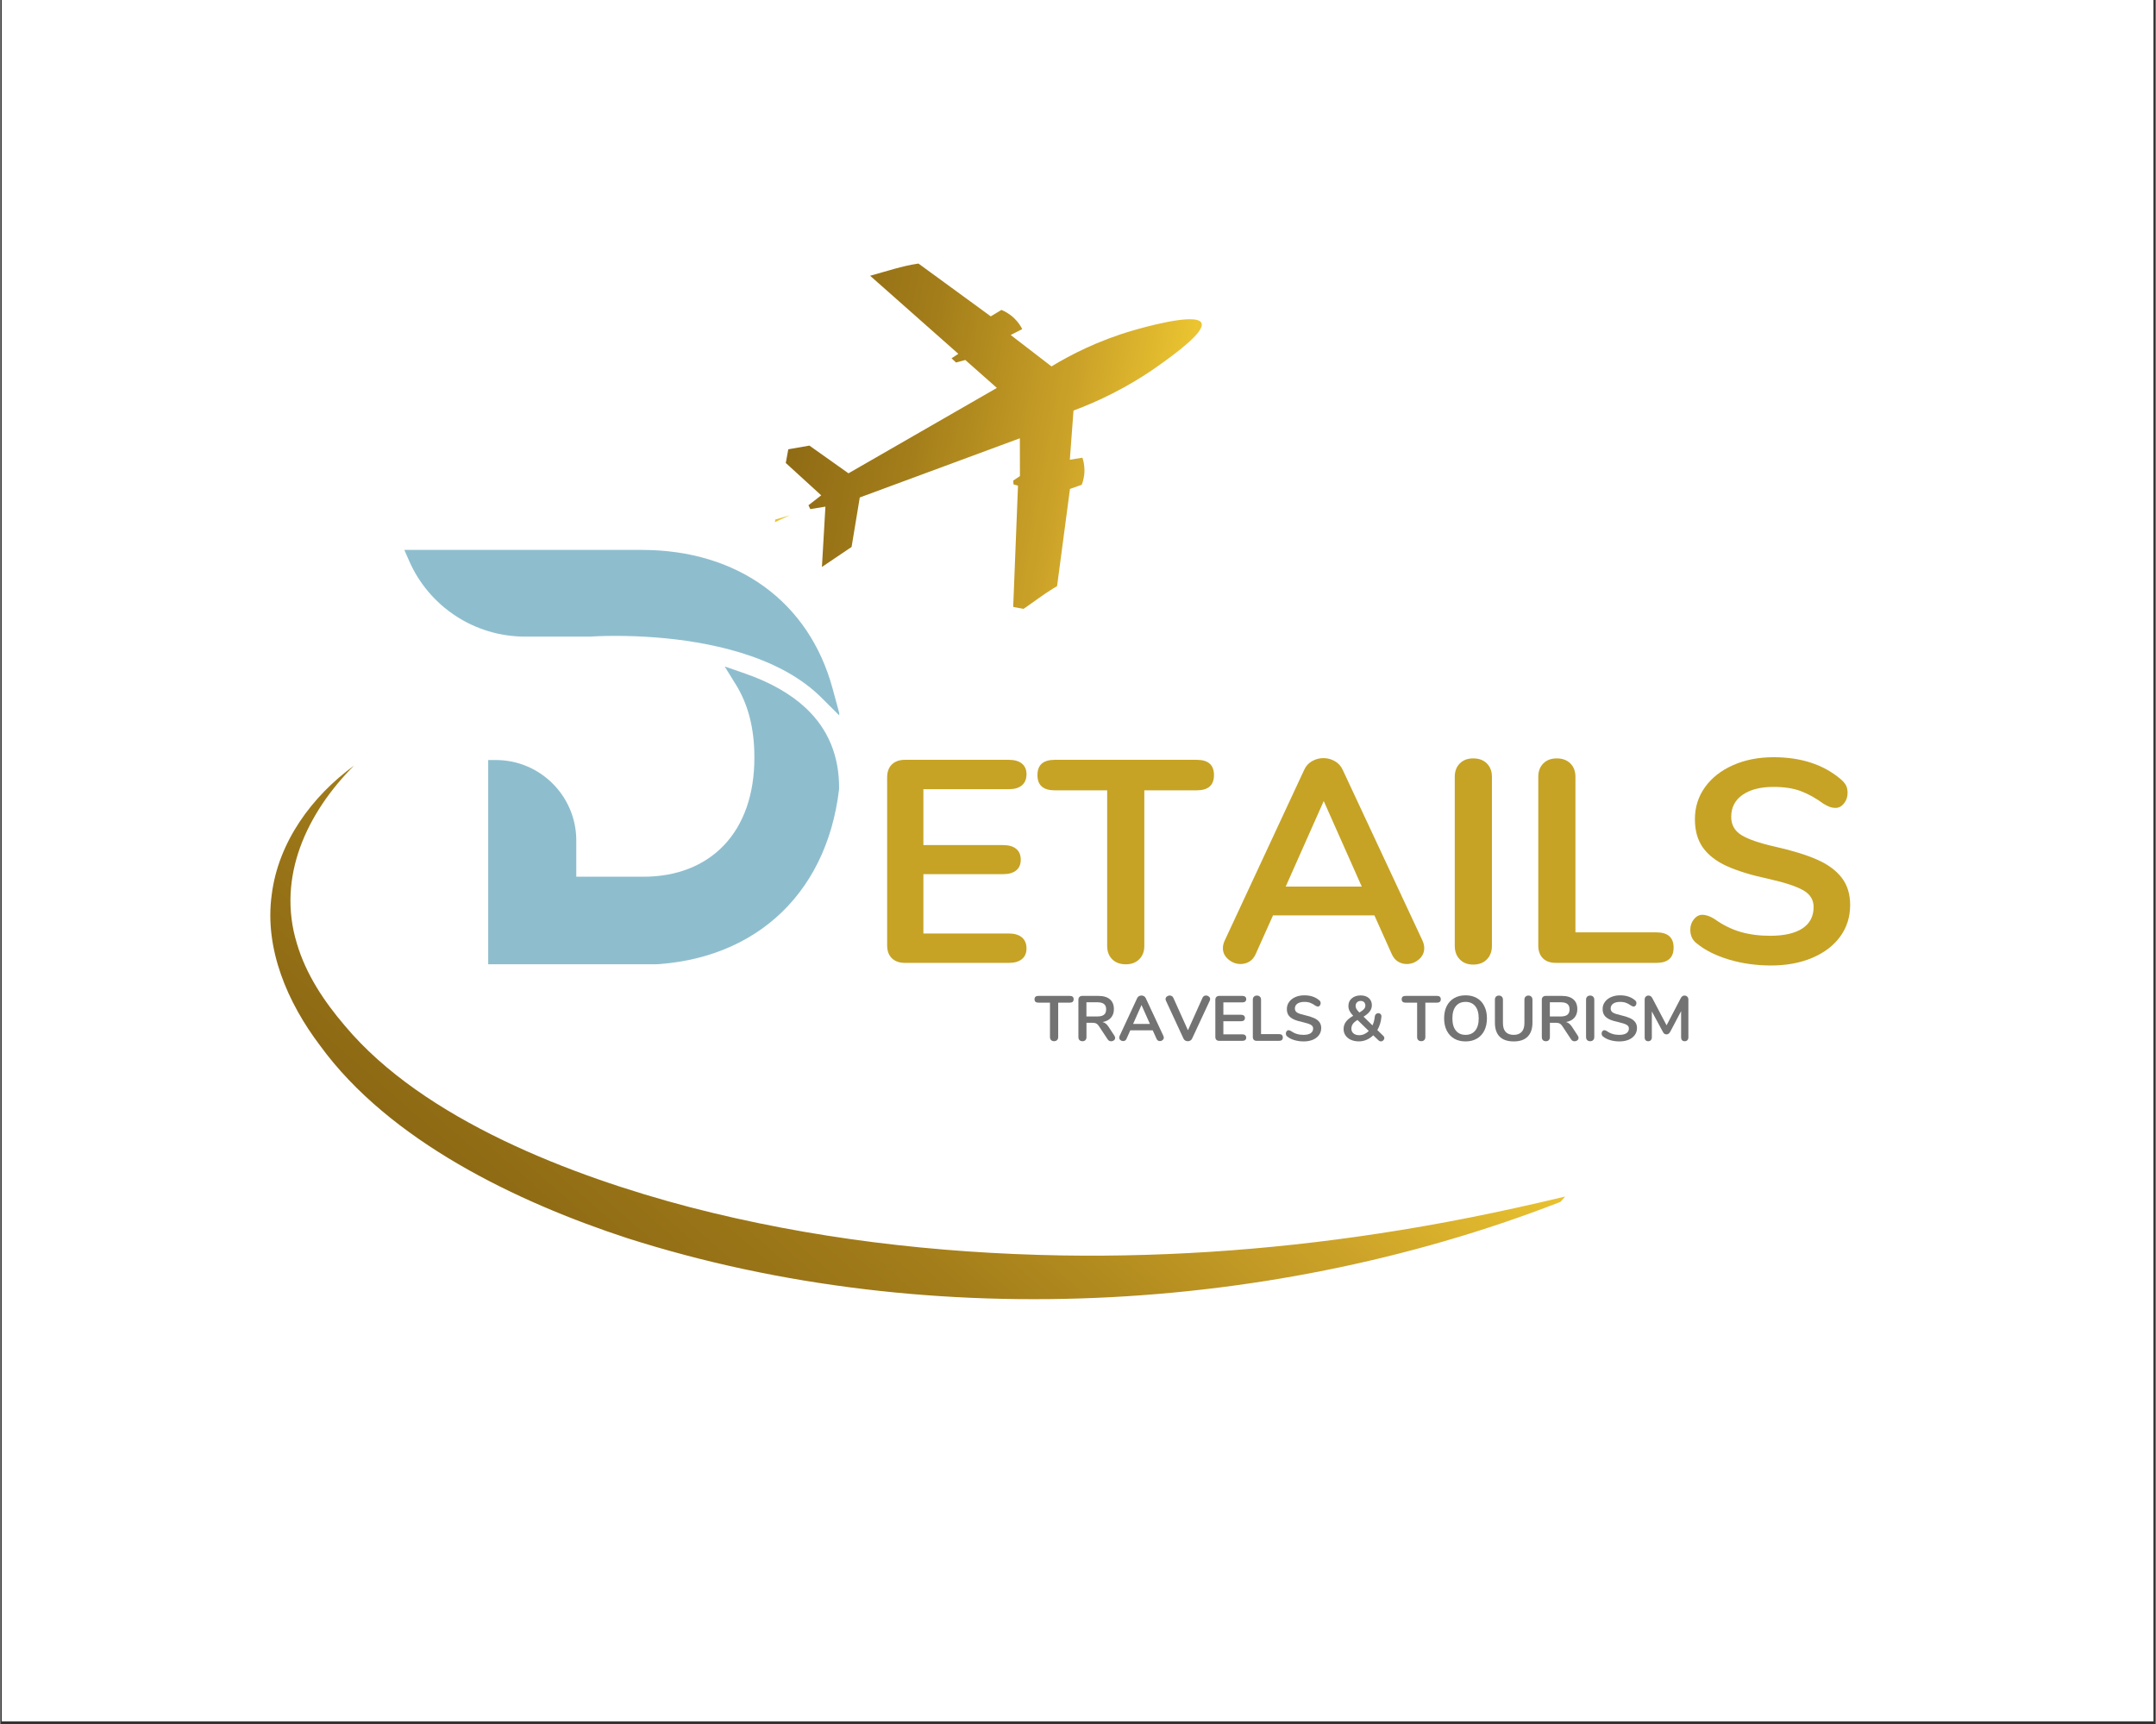 <svg xmlns="http://www.w3.org/2000/svg" xmlns:xlink="http://www.w3.org/1999/xlink" width="944" zoomAndPan="magnify" viewBox="0 0 708.75 567" height="755" preserveAspectRatio="xMidYMid meet" version="1.0"><rect x="0" y="0" width="708.75" height="567" fill="#333333" stroke="none"/><defs><g/><clipPath id="71099aa12a"><path d="M 0.5 0 L 708 0 L 708 566 L 0.5 566 Z M 0.5 0 " clip-rule="nonzero"/></clipPath><clipPath id="598d36fed0"><path d="M 254 86 L 396 86 L 396 203 L 254 203 Z M 254 86 " clip-rule="nonzero"/></clipPath><clipPath id="75eb12e518"><path d="M 271.586 80.121 L 397.484 103.34 L 378.203 207.891 L 252.301 184.672 Z M 271.586 80.121 " clip-rule="nonzero"/></clipPath><clipPath id="939f2721b1"><path d="M 144.84 56.746 L 397.379 103.32 L 341.844 404.453 L 89.305 357.879 Z M 144.84 56.746 " clip-rule="nonzero"/></clipPath><clipPath id="53a4c0f3e6"><path d="M 144.84 56.746 L 397.379 103.32 L 341.844 404.453 L 89.305 357.879 Z M 144.84 56.746 " clip-rule="nonzero"/></clipPath><clipPath id="c1e2dd70f6"><path d="M 394.969 106.199 C 393.309 102.59 374.672 108.012 372.438 108.664 C 360.906 112.02 351.895 116.691 345.66 120.48 C 341.188 117.039 336.719 113.598 332.246 110.156 C 333.512 109.508 334.777 108.859 336.043 108.207 C 335.566 107.273 334.758 105.957 333.43 104.672 C 331.859 103.148 330.238 102.328 329.195 101.902 C 328.027 102.609 326.863 103.316 325.699 104.023 C 317.789 98.25 309.879 92.473 301.969 86.699 C 301.926 86.691 301.879 86.68 301.836 86.672 C 296.449 87.457 291.273 89.246 286.02 90.672 C 295.691 99.23 305.363 107.789 315.035 116.348 L 312.801 117.805 C 313.293 118.27 313.781 118.734 314.27 119.199 C 315.285 118.922 316.301 118.645 317.32 118.367 C 320.777 121.43 324.238 124.492 327.699 127.551 L 278.906 155.629 C 274.621 152.59 270.336 149.551 266.055 146.516 C 262.129 147.203 258.207 147.891 254.285 148.578 L 269.941 162.871 C 268.543 163.961 267.141 165.047 265.742 166.133 C 265.945 166.555 266.145 166.973 266.344 167.395 C 268.004 167.125 269.664 166.855 271.324 166.586 C 270.941 173.199 270.555 179.809 270.172 186.422 C 273.422 184.227 276.676 182.031 279.926 179.84 C 280.824 174.418 281.719 168.996 282.617 163.574 L 335.258 144.113 L 335.281 156.547 L 333.082 158.016 L 333.168 159.27 C 333.66 159.41 334.152 159.551 334.645 159.691 C 334.082 173.93 333.52 188.168 332.957 202.406 C 334.699 201.371 336.09 200.473 337.023 199.828 C 340.059 197.727 343.012 195.469 346.152 193.527 C 346.598 193.254 347.047 192.988 347.496 192.727 C 348.91 182.074 350.32 171.418 351.734 160.762 C 353.023 160.309 354.316 159.855 355.605 159.402 C 356.008 158.371 356.516 156.68 356.5 154.555 C 356.488 152.848 356.145 151.449 355.824 150.5 C 354.449 150.719 353.07 150.941 351.691 151.164 C 352.094 145.773 352.496 140.383 352.898 134.992 C 360.484 132.172 370.676 127.555 381.422 119.828 C 385.926 116.586 396.309 109.121 394.969 106.199 Z M 394.969 106.199 " clip-rule="nonzero"/></clipPath><linearGradient x1="914.563" gradientTransform="matrix(0.118, 0.022, -0.022, 0.118, 147.729, 58.251)" y1="449.218" x2="2251.032" gradientUnits="userSpaceOnUse" y2="449.218" id="283053e6d8"><stop stop-opacity="1" stop-color="rgb(55.299%, 41.199%, 7.799%)" offset="0"/><stop stop-opacity="1" stop-color="rgb(55.299%, 41.199%, 7.799%)" offset="0.062"/><stop stop-opacity="1" stop-color="rgb(55.431%, 41.318%, 7.834%)" offset="0.078"/><stop stop-opacity="1" stop-color="rgb(55.685%, 41.551%, 7.903%)" offset="0.086"/><stop stop-opacity="1" stop-color="rgb(55.934%, 41.777%, 7.968%)" offset="0.094"/><stop stop-opacity="1" stop-color="rgb(56.183%, 42.004%, 8.035%)" offset="0.102"/><stop stop-opacity="1" stop-color="rgb(56.432%, 42.23%, 8.101%)" offset="0.109"/><stop stop-opacity="1" stop-color="rgb(56.68%, 42.458%, 8.167%)" offset="0.117"/><stop stop-opacity="1" stop-color="rgb(56.929%, 42.683%, 8.234%)" offset="0.125"/><stop stop-opacity="1" stop-color="rgb(57.178%, 42.911%, 8.299%)" offset="0.133"/><stop stop-opacity="1" stop-color="rgb(57.426%, 43.137%, 8.366%)" offset="0.141"/><stop stop-opacity="1" stop-color="rgb(57.675%, 43.364%, 8.432%)" offset="0.148"/><stop stop-opacity="1" stop-color="rgb(57.924%, 43.59%, 8.499%)" offset="0.156"/><stop stop-opacity="1" stop-color="rgb(58.171%, 43.817%, 8.565%)" offset="0.164"/><stop stop-opacity="1" stop-color="rgb(58.42%, 44.043%, 8.632%)" offset="0.172"/><stop stop-opacity="1" stop-color="rgb(58.669%, 44.27%, 8.698%)" offset="0.18"/><stop stop-opacity="1" stop-color="rgb(58.917%, 44.496%, 8.765%)" offset="0.188"/><stop stop-opacity="1" stop-color="rgb(59.166%, 44.724%, 8.83%)" offset="0.195"/><stop stop-opacity="1" stop-color="rgb(59.415%, 44.949%, 8.896%)" offset="0.203"/><stop stop-opacity="1" stop-color="rgb(59.663%, 45.177%, 8.963%)" offset="0.211"/><stop stop-opacity="1" stop-color="rgb(59.912%, 45.403%, 9.029%)" offset="0.219"/><stop stop-opacity="1" stop-color="rgb(60.161%, 45.63%, 9.096%)" offset="0.227"/><stop stop-opacity="1" stop-color="rgb(60.41%, 45.856%, 9.161%)" offset="0.234"/><stop stop-opacity="1" stop-color="rgb(60.658%, 46.083%, 9.229%)" offset="0.242"/><stop stop-opacity="1" stop-color="rgb(60.907%, 46.309%, 9.294%)" offset="0.25"/><stop stop-opacity="1" stop-color="rgb(61.156%, 46.536%, 9.361%)" offset="0.258"/><stop stop-opacity="1" stop-color="rgb(61.404%, 46.762%, 9.427%)" offset="0.266"/><stop stop-opacity="1" stop-color="rgb(61.653%, 46.988%, 9.494%)" offset="0.273"/><stop stop-opacity="1" stop-color="rgb(61.902%, 47.215%, 9.56%)" offset="0.281"/><stop stop-opacity="1" stop-color="rgb(62.151%, 47.441%, 9.627%)" offset="0.289"/><stop stop-opacity="1" stop-color="rgb(62.399%, 47.668%, 9.692%)" offset="0.297"/><stop stop-opacity="1" stop-color="rgb(62.648%, 47.894%, 9.758%)" offset="0.305"/><stop stop-opacity="1" stop-color="rgb(62.897%, 48.122%, 9.825%)" offset="0.312"/><stop stop-opacity="1" stop-color="rgb(63.145%, 48.347%, 9.891%)" offset="0.32"/><stop stop-opacity="1" stop-color="rgb(63.394%, 48.575%, 9.958%)" offset="0.328"/><stop stop-opacity="1" stop-color="rgb(63.643%, 48.801%, 10.023%)" offset="0.336"/><stop stop-opacity="1" stop-color="rgb(63.892%, 49.028%, 10.091%)" offset="0.344"/><stop stop-opacity="1" stop-color="rgb(64.14%, 49.254%, 10.156%)" offset="0.352"/><stop stop-opacity="1" stop-color="rgb(64.453%, 49.541%, 10.255%)" offset="0.359"/><stop stop-opacity="1" stop-color="rgb(64.841%, 49.898%, 10.394%)" offset="0.363"/><stop stop-opacity="1" stop-color="rgb(65.039%, 50.081%, 10.466%)" offset="0.367"/><stop stop-opacity="1" stop-color="rgb(65.237%, 50.264%, 10.536%)" offset="0.371"/><stop stop-opacity="1" stop-color="rgb(65.437%, 50.447%, 10.608%)" offset="0.375"/><stop stop-opacity="1" stop-color="rgb(65.636%, 50.63%, 10.68%)" offset="0.379"/><stop stop-opacity="1" stop-color="rgb(65.834%, 50.815%, 10.751%)" offset="0.383"/><stop stop-opacity="1" stop-color="rgb(66.032%, 50.998%, 10.823%)" offset="0.387"/><stop stop-opacity="1" stop-color="rgb(66.232%, 51.181%, 10.895%)" offset="0.391"/><stop stop-opacity="1" stop-color="rgb(66.431%, 51.364%, 10.965%)" offset="0.395"/><stop stop-opacity="1" stop-color="rgb(66.629%, 51.547%, 11.037%)" offset="0.398"/><stop stop-opacity="1" stop-color="rgb(66.827%, 51.73%, 11.108%)" offset="0.402"/><stop stop-opacity="1" stop-color="rgb(67.027%, 51.913%, 11.18%)" offset="0.406"/><stop stop-opacity="1" stop-color="rgb(67.226%, 52.097%, 11.25%)" offset="0.41"/><stop stop-opacity="1" stop-color="rgb(67.424%, 52.28%, 11.322%)" offset="0.414"/><stop stop-opacity="1" stop-color="rgb(67.622%, 52.463%, 11.394%)" offset="0.418"/><stop stop-opacity="1" stop-color="rgb(67.822%, 52.646%, 11.465%)" offset="0.422"/><stop stop-opacity="1" stop-color="rgb(68.021%, 52.829%, 11.537%)" offset="0.426"/><stop stop-opacity="1" stop-color="rgb(68.219%, 53.012%, 11.609%)" offset="0.43"/><stop stop-opacity="1" stop-color="rgb(68.417%, 53.195%, 11.679%)" offset="0.434"/><stop stop-opacity="1" stop-color="rgb(68.617%, 53.378%, 11.751%)" offset="0.438"/><stop stop-opacity="1" stop-color="rgb(68.816%, 53.561%, 11.823%)" offset="0.441"/><stop stop-opacity="1" stop-color="rgb(69.016%, 53.745%, 11.894%)" offset="0.445"/><stop stop-opacity="1" stop-color="rgb(69.214%, 53.928%, 11.966%)" offset="0.449"/><stop stop-opacity="1" stop-color="rgb(69.412%, 54.111%, 12.038%)" offset="0.453"/><stop stop-opacity="1" stop-color="rgb(69.611%, 54.294%, 12.108%)" offset="0.457"/><stop stop-opacity="1" stop-color="rgb(69.81%, 54.477%, 12.18%)" offset="0.461"/><stop stop-opacity="1" stop-color="rgb(70.009%, 54.66%, 12.251%)" offset="0.465"/><stop stop-opacity="1" stop-color="rgb(70.207%, 54.845%, 12.323%)" offset="0.469"/><stop stop-opacity="1" stop-color="rgb(70.406%, 55.028%, 12.395%)" offset="0.473"/><stop stop-opacity="1" stop-color="rgb(70.605%, 55.211%, 12.466%)" offset="0.477"/><stop stop-opacity="1" stop-color="rgb(70.804%, 55.394%, 12.537%)" offset="0.48"/><stop stop-opacity="1" stop-color="rgb(71.002%, 55.577%, 12.608%)" offset="0.484"/><stop stop-opacity="1" stop-color="rgb(71.201%, 55.76%, 12.68%)" offset="0.488"/><stop stop-opacity="1" stop-color="rgb(71.4%, 55.943%, 12.752%)" offset="0.492"/><stop stop-opacity="1" stop-color="rgb(71.599%, 56.126%, 12.823%)" offset="0.496"/><stop stop-opacity="1" stop-color="rgb(71.797%, 56.31%, 12.895%)" offset="0.5"/><stop stop-opacity="1" stop-color="rgb(71.996%, 56.493%, 12.965%)" offset="0.504"/><stop stop-opacity="1" stop-color="rgb(72.195%, 56.676%, 13.037%)" offset="0.508"/><stop stop-opacity="1" stop-color="rgb(72.394%, 56.859%, 13.109%)" offset="0.512"/><stop stop-opacity="1" stop-color="rgb(72.592%, 57.042%, 13.181%)" offset="0.516"/><stop stop-opacity="1" stop-color="rgb(72.791%, 57.225%, 13.252%)" offset="0.52"/><stop stop-opacity="1" stop-color="rgb(72.99%, 57.408%, 13.324%)" offset="0.523"/><stop stop-opacity="1" stop-color="rgb(73.189%, 57.591%, 13.394%)" offset="0.527"/><stop stop-opacity="1" stop-color="rgb(73.387%, 57.774%, 13.466%)" offset="0.531"/><stop stop-opacity="1" stop-color="rgb(73.586%, 57.957%, 13.538%)" offset="0.535"/><stop stop-opacity="1" stop-color="rgb(73.785%, 58.141%, 13.609%)" offset="0.539"/><stop stop-opacity="1" stop-color="rgb(73.984%, 58.324%, 13.681%)" offset="0.543"/><stop stop-opacity="1" stop-color="rgb(74.182%, 58.507%, 13.753%)" offset="0.547"/><stop stop-opacity="1" stop-color="rgb(74.38%, 58.69%, 13.823%)" offset="0.551"/><stop stop-opacity="1" stop-color="rgb(74.58%, 58.875%, 13.895%)" offset="0.555"/><stop stop-opacity="1" stop-color="rgb(74.779%, 59.058%, 13.966%)" offset="0.559"/><stop stop-opacity="1" stop-color="rgb(74.977%, 59.241%, 14.038%)" offset="0.562"/><stop stop-opacity="1" stop-color="rgb(75.175%, 59.424%, 14.11%)" offset="0.566"/><stop stop-opacity="1" stop-color="rgb(75.375%, 59.607%, 14.182%)" offset="0.57"/><stop stop-opacity="1" stop-color="rgb(75.574%, 59.79%, 14.252%)" offset="0.574"/><stop stop-opacity="1" stop-color="rgb(75.772%, 59.973%, 14.323%)" offset="0.578"/><stop stop-opacity="1" stop-color="rgb(75.97%, 60.156%, 14.395%)" offset="0.582"/><stop stop-opacity="1" stop-color="rgb(76.17%, 60.339%, 14.467%)" offset="0.586"/><stop stop-opacity="1" stop-color="rgb(76.369%, 60.522%, 14.537%)" offset="0.59"/><stop stop-opacity="1" stop-color="rgb(76.569%, 60.706%, 14.609%)" offset="0.594"/><stop stop-opacity="1" stop-color="rgb(76.767%, 60.889%, 14.68%)" offset="0.598"/><stop stop-opacity="1" stop-color="rgb(76.965%, 61.072%, 14.752%)" offset="0.602"/><stop stop-opacity="1" stop-color="rgb(77.164%, 61.255%, 14.824%)" offset="0.605"/><stop stop-opacity="1" stop-color="rgb(77.364%, 61.438%, 14.896%)" offset="0.609"/><stop stop-opacity="1" stop-color="rgb(77.562%, 61.621%, 14.966%)" offset="0.613"/><stop stop-opacity="1" stop-color="rgb(77.76%, 61.804%, 15.038%)" offset="0.617"/><stop stop-opacity="1" stop-color="rgb(77.959%, 61.987%, 15.109%)" offset="0.621"/><stop stop-opacity="1" stop-color="rgb(78.159%, 62.17%, 15.181%)" offset="0.625"/><stop stop-opacity="1" stop-color="rgb(78.357%, 62.354%, 15.253%)" offset="0.629"/><stop stop-opacity="1" stop-color="rgb(78.555%, 62.537%, 15.324%)" offset="0.633"/><stop stop-opacity="1" stop-color="rgb(78.754%, 62.72%, 15.395%)" offset="0.637"/><stop stop-opacity="1" stop-color="rgb(78.954%, 62.904%, 15.466%)" offset="0.641"/><stop stop-opacity="1" stop-color="rgb(79.152%, 63.087%, 15.538%)" offset="0.645"/><stop stop-opacity="1" stop-color="rgb(79.35%, 63.271%, 15.61%)" offset="0.648"/><stop stop-opacity="1" stop-color="rgb(79.556%, 63.472%, 15.677%)" offset="0.652"/><stop stop-opacity="1" stop-color="rgb(79.762%, 63.673%, 15.744%)" offset="0.656"/><stop stop-opacity="1" stop-color="rgb(79.979%, 63.907%, 15.802%)" offset="0.66"/><stop stop-opacity="1" stop-color="rgb(80.197%, 64.14%, 15.862%)" offset="0.664"/><stop stop-opacity="1" stop-color="rgb(80.415%, 64.372%, 15.921%)" offset="0.668"/><stop stop-opacity="1" stop-color="rgb(80.634%, 64.606%, 15.981%)" offset="0.672"/><stop stop-opacity="1" stop-color="rgb(80.85%, 64.838%, 16.039%)" offset="0.676"/><stop stop-opacity="1" stop-color="rgb(81.068%, 65.071%, 16.098%)" offset="0.68"/><stop stop-opacity="1" stop-color="rgb(81.287%, 65.303%, 16.156%)" offset="0.684"/><stop stop-opacity="1" stop-color="rgb(81.505%, 65.536%, 16.216%)" offset="0.688"/><stop stop-opacity="1" stop-color="rgb(81.721%, 65.77%, 16.275%)" offset="0.691"/><stop stop-opacity="1" stop-color="rgb(81.94%, 66.003%, 16.335%)" offset="0.695"/><stop stop-opacity="1" stop-color="rgb(82.156%, 66.235%, 16.393%)" offset="0.699"/><stop stop-opacity="1" stop-color="rgb(82.375%, 66.469%, 16.452%)" offset="0.703"/><stop stop-opacity="1" stop-color="rgb(82.593%, 66.701%, 16.512%)" offset="0.707"/><stop stop-opacity="1" stop-color="rgb(82.811%, 66.934%, 16.571%)" offset="0.711"/><stop stop-opacity="1" stop-color="rgb(83.028%, 67.168%, 16.629%)" offset="0.715"/><stop stop-opacity="1" stop-color="rgb(83.246%, 67.401%, 16.689%)" offset="0.719"/><stop stop-opacity="1" stop-color="rgb(83.464%, 67.633%, 16.748%)" offset="0.723"/><stop stop-opacity="1" stop-color="rgb(83.682%, 67.867%, 16.808%)" offset="0.727"/><stop stop-opacity="1" stop-color="rgb(83.899%, 68.098%, 16.866%)" offset="0.73"/><stop stop-opacity="1" stop-color="rgb(84.117%, 68.332%, 16.925%)" offset="0.734"/><stop stop-opacity="1" stop-color="rgb(84.334%, 68.565%, 16.983%)" offset="0.738"/><stop stop-opacity="1" stop-color="rgb(84.552%, 68.799%, 17.043%)" offset="0.742"/><stop stop-opacity="1" stop-color="rgb(84.77%, 69.031%, 17.102%)" offset="0.746"/><stop stop-opacity="1" stop-color="rgb(84.988%, 69.264%, 17.162%)" offset="0.75"/><stop stop-opacity="1" stop-color="rgb(85.205%, 69.496%, 17.22%)" offset="0.754"/><stop stop-opacity="1" stop-color="rgb(85.423%, 69.73%, 17.279%)" offset="0.758"/><stop stop-opacity="1" stop-color="rgb(85.641%, 69.963%, 17.339%)" offset="0.762"/><stop stop-opacity="1" stop-color="rgb(85.86%, 70.197%, 17.398%)" offset="0.766"/><stop stop-opacity="1" stop-color="rgb(86.076%, 70.428%, 17.456%)" offset="0.77"/><stop stop-opacity="1" stop-color="rgb(86.295%, 70.662%, 17.516%)" offset="0.773"/><stop stop-opacity="1" stop-color="rgb(86.511%, 70.894%, 17.575%)" offset="0.777"/><stop stop-opacity="1" stop-color="rgb(86.729%, 71.127%, 17.635%)" offset="0.781"/><stop stop-opacity="1" stop-color="rgb(86.948%, 71.361%, 17.693%)" offset="0.785"/><stop stop-opacity="1" stop-color="rgb(87.166%, 71.594%, 17.752%)" offset="0.789"/><stop stop-opacity="1" stop-color="rgb(87.383%, 71.826%, 17.81%)" offset="0.793"/><stop stop-opacity="1" stop-color="rgb(87.601%, 72.06%, 17.87%)" offset="0.797"/><stop stop-opacity="1" stop-color="rgb(87.819%, 72.292%, 17.929%)" offset="0.801"/><stop stop-opacity="1" stop-color="rgb(88.037%, 72.525%, 17.989%)" offset="0.805"/><stop stop-opacity="1" stop-color="rgb(88.254%, 72.757%, 18.047%)" offset="0.809"/><stop stop-opacity="1" stop-color="rgb(88.472%, 72.99%, 18.106%)" offset="0.812"/><stop stop-opacity="1" stop-color="rgb(88.689%, 73.224%, 18.166%)" offset="0.816"/><stop stop-opacity="1" stop-color="rgb(88.907%, 73.457%, 18.225%)" offset="0.82"/><stop stop-opacity="1" stop-color="rgb(89.125%, 73.689%, 18.283%)" offset="0.824"/><stop stop-opacity="1" stop-color="rgb(89.343%, 73.923%, 18.343%)" offset="0.828"/><stop stop-opacity="1" stop-color="rgb(89.56%, 74.155%, 18.402%)" offset="0.832"/><stop stop-opacity="1" stop-color="rgb(89.778%, 74.388%, 18.462%)" offset="0.836"/><stop stop-opacity="1" stop-color="rgb(89.996%, 74.622%, 18.52%)" offset="0.84"/><stop stop-opacity="1" stop-color="rgb(90.215%, 74.855%, 18.579%)" offset="0.844"/><stop stop-opacity="1" stop-color="rgb(90.431%, 75.087%, 18.639%)" offset="0.848"/><stop stop-opacity="1" stop-color="rgb(90.649%, 75.32%, 18.698%)" offset="0.852"/><stop stop-opacity="1" stop-color="rgb(90.866%, 75.552%, 18.756%)" offset="0.855"/><stop stop-opacity="1" stop-color="rgb(91.084%, 75.786%, 18.816%)" offset="0.859"/><stop stop-opacity="1" stop-color="rgb(91.302%, 76.019%, 18.874%)" offset="0.863"/><stop stop-opacity="1" stop-color="rgb(91.521%, 76.253%, 18.933%)" offset="0.867"/><stop stop-opacity="1" stop-color="rgb(91.737%, 76.485%, 18.993%)" offset="0.871"/><stop stop-opacity="1" stop-color="rgb(91.956%, 76.718%, 19.052%)" offset="0.875"/><stop stop-opacity="1" stop-color="rgb(92.174%, 76.95%, 19.11%)" offset="0.879"/><stop stop-opacity="1" stop-color="rgb(92.392%, 77.184%, 19.17%)" offset="0.883"/><stop stop-opacity="1" stop-color="rgb(92.445%, 77.242%, 19.183%)" offset="0.891"/><stop stop-opacity="1" stop-color="rgb(92.499%, 77.299%, 19.199%)" offset="0.906"/><stop stop-opacity="1" stop-color="rgb(92.499%, 77.299%, 19.199%)" offset="0.938"/><stop stop-opacity="1" stop-color="rgb(92.499%, 77.299%, 19.199%)" offset="1"/></linearGradient><clipPath id="3c98edfc01"><path d="M 252 169 L 260 169 L 260 208 L 252 208 Z M 252 169 " clip-rule="nonzero"/></clipPath><clipPath id="8e26fee594"><path d="M 271.586 80.121 L 397.484 103.34 L 378.203 207.891 L 252.301 184.672 Z M 271.586 80.121 " clip-rule="nonzero"/></clipPath><clipPath id="a2b770beeb"><path d="M 144.84 56.746 L 397.379 103.32 L 341.844 404.453 L 89.305 357.879 Z M 144.84 56.746 " clip-rule="nonzero"/></clipPath><clipPath id="a09b19f908"><path d="M 144.84 56.746 L 397.379 103.32 L 341.844 404.453 L 89.305 357.879 Z M 144.84 56.746 " clip-rule="nonzero"/></clipPath><clipPath id="277ddadf44"><path d="M 120.938 268.363 C 109.586 285.461 98.5 308.016 99.32 328.973 C 99.496 338.402 102.129 348.504 109.109 355.238 C 115.812 361.879 125.504 364.535 134.719 364.191 C 123.016 362.805 111.75 357.203 107.289 345.727 C 105.164 340.426 104.711 334.633 104.938 328.965 C 105.586 307.207 120.125 282.941 132.988 265.871 C 146.395 248.152 162.23 232.332 179.418 218.266 C 195.004 205.523 211.734 194.309 229.359 184.527 C 239.191 179.051 249.336 174.078 259.582 169.434 C 205.102 184.812 152.715 221.242 120.938 268.363 Z M 120.938 268.363 " clip-rule="nonzero"/></clipPath><linearGradient x1="1023.22" gradientTransform="matrix(0.118, 0.022, -0.022, 0.118, 147.729, 58.251)" y1="1633.199" x2="1140.807" gradientUnits="userSpaceOnUse" y2="1633.199" id="58cdf57457"><stop stop-opacity="1" stop-color="rgb(90.001%, 74.626%, 18.521%)" offset="0"/><stop stop-opacity="1" stop-color="rgb(90.155%, 74.791%, 18.562%)" offset="0.062"/><stop stop-opacity="1" stop-color="rgb(90.463%, 75.121%, 18.646%)" offset="0.125"/><stop stop-opacity="1" stop-color="rgb(90.771%, 75.45%, 18.73%)" offset="0.188"/><stop stop-opacity="1" stop-color="rgb(91.08%, 75.78%, 18.814%)" offset="0.25"/><stop stop-opacity="1" stop-color="rgb(91.388%, 76.111%, 18.896%)" offset="0.312"/><stop stop-opacity="1" stop-color="rgb(91.696%, 76.44%, 18.98%)" offset="0.375"/><stop stop-opacity="1" stop-color="rgb(92.004%, 76.77%, 19.064%)" offset="0.438"/><stop stop-opacity="1" stop-color="rgb(92.313%, 77.1%, 19.148%)" offset="0.5"/><stop stop-opacity="1" stop-color="rgb(92.482%, 77.281%, 19.194%)" offset="1"/></linearGradient><clipPath id="dfb51d3be1"><path d="M 517 256 L 524 256 L 524 476 L 517 476 Z M 517 256 " clip-rule="nonzero"/></clipPath><clipPath id="edc27a8dbf"><path d="M 57.094 312.93 L 225.105 121.703 L 523.195 383.605 L 355.18 574.832 Z M 57.094 312.93 " clip-rule="nonzero"/></clipPath><clipPath id="01a594f689"><path d="M 483.676 687.73 L 798.453 329.461 L 372.129 -45.109 L 57.352 313.16 Z M 483.676 687.73 " clip-rule="nonzero"/></clipPath><clipPath id="501792f4cc"><path d="M 483.676 687.73 L 798.453 329.461 L 372.129 -45.109 L 57.352 313.16 Z M 483.676 687.73 " clip-rule="nonzero"/></clipPath><clipPath id="99d01ff1ba"><path d="M 791.637 328.043 C 793.359 335.207 759.973 348.746 755.965 350.371 C 735.309 358.746 716.805 362.309 703.371 363.961 C 700.801 374.117 698.227 384.27 695.656 394.422 C 698.242 393.914 700.832 393.402 703.422 392.895 C 703.801 394.801 704.133 397.648 703.672 401.047 C 703.129 405.074 701.703 408.125 700.672 409.949 C 698.164 410.262 695.652 410.574 693.141 410.883 C 688.234 428.387 683.324 445.891 678.414 463.395 C 678.359 463.461 678.305 463.527 678.25 463.59 C 669.496 468.645 659.898 471.996 650.605 475.957 C 654.891 452.375 659.176 428.789 663.465 405.203 L 658.535 405.648 C 658.715 404.41 658.895 403.172 659.074 401.93 C 660.875 401.164 662.676 400.402 664.477 399.637 C 666.008 391.199 667.543 382.758 669.074 374.32 L 565.734 389.566 C 562.973 398.914 560.211 408.266 557.453 417.617 C 550.941 421.129 544.434 424.637 537.922 428.148 L 544.355 389.328 C 541.07 389.355 537.785 389.383 534.5 389.41 C 534.309 388.566 534.117 387.723 533.926 386.879 C 536.656 385.363 539.387 383.844 542.117 382.328 C 533.973 373.145 525.828 363.961 517.684 354.777 C 524.941 354.23 532.199 353.684 539.457 353.141 C 546.984 360.004 554.512 366.867 562.035 373.73 L 661.102 341.516 L 646.875 323.383 L 641.988 323.777 L 640.672 321.852 C 641.23 321.082 641.785 320.312 642.344 319.543 C 625.191 299.457 608.043 279.371 590.891 259.285 C 594.617 258.793 597.68 258.5 599.781 258.367 C 606.617 257.934 613.508 257.824 620.316 257.039 C 621.277 256.926 622.234 256.797 623.191 256.66 C 637.469 270.547 651.746 284.438 666.027 298.324 C 668.43 297.5 670.832 296.676 673.234 295.848 C 675.004 296.891 677.684 298.766 680.098 301.879 C 682.039 304.383 683.137 306.812 683.766 308.562 C 681.504 309.824 679.238 311.09 676.977 312.352 C 683.742 319.738 690.512 327.121 697.281 334.508 C 711.574 329.887 731.734 324.887 756.262 323.781 C 766.543 323.316 790.242 322.25 791.637 328.043 Z M 791.637 328.043 " clip-rule="nonzero"/></clipPath><linearGradient x1="787.245" gradientTransform="matrix(0.147, -0.168, -0.168, -0.147, 486.164, 682.219)" y1="449.218" x2="1541.476" gradientUnits="userSpaceOnUse" y2="449.218" id="3b3b495a6f"><stop stop-opacity="1" stop-color="rgb(55.299%, 41.199%, 7.799%)" offset="0"/><stop stop-opacity="1" stop-color="rgb(55.299%, 41.199%, 7.799%)" offset="0.25"/><stop stop-opacity="1" stop-color="rgb(55.478%, 41.36%, 7.846%)" offset="0.312"/><stop stop-opacity="1" stop-color="rgb(55.797%, 41.652%, 7.932%)" offset="0.328"/><stop stop-opacity="1" stop-color="rgb(56.078%, 41.908%, 8.006%)" offset="0.344"/><stop stop-opacity="1" stop-color="rgb(56.358%, 42.163%, 8.081%)" offset="0.359"/><stop stop-opacity="1" stop-color="rgb(56.638%, 42.419%, 8.156%)" offset="0.375"/><stop stop-opacity="1" stop-color="rgb(56.918%, 42.674%, 8.231%)" offset="0.391"/><stop stop-opacity="1" stop-color="rgb(57.199%, 42.931%, 8.305%)" offset="0.406"/><stop stop-opacity="1" stop-color="rgb(57.48%, 43.185%, 8.38%)" offset="0.422"/><stop stop-opacity="1" stop-color="rgb(57.761%, 43.442%, 8.455%)" offset="0.438"/><stop stop-opacity="1" stop-color="rgb(58.041%, 43.698%, 8.53%)" offset="0.453"/><stop stop-opacity="1" stop-color="rgb(58.322%, 43.953%, 8.604%)" offset="0.469"/><stop stop-opacity="1" stop-color="rgb(58.603%, 44.209%, 8.679%)" offset="0.484"/><stop stop-opacity="1" stop-color="rgb(58.884%, 44.464%, 8.754%)" offset="0.5"/><stop stop-opacity="1" stop-color="rgb(59.164%, 44.72%, 8.829%)" offset="0.516"/><stop stop-opacity="1" stop-color="rgb(59.445%, 44.977%, 8.904%)" offset="0.531"/><stop stop-opacity="1" stop-color="rgb(59.726%, 45.232%, 8.978%)" offset="0.547"/><stop stop-opacity="1" stop-color="rgb(60.007%, 45.488%, 9.053%)" offset="0.562"/><stop stop-opacity="1" stop-color="rgb(60.287%, 45.743%, 9.129%)" offset="0.578"/><stop stop-opacity="1" stop-color="rgb(60.568%, 45.999%, 9.204%)" offset="0.594"/><stop stop-opacity="1" stop-color="rgb(60.849%, 46.255%, 9.279%)" offset="0.609"/><stop stop-opacity="1" stop-color="rgb(61.13%, 46.51%, 9.354%)" offset="0.625"/><stop stop-opacity="1" stop-color="rgb(61.409%, 46.767%, 9.428%)" offset="0.641"/><stop stop-opacity="1" stop-color="rgb(61.69%, 47.021%, 9.503%)" offset="0.656"/><stop stop-opacity="1" stop-color="rgb(61.971%, 47.278%, 9.578%)" offset="0.672"/><stop stop-opacity="1" stop-color="rgb(62.251%, 47.534%, 9.653%)" offset="0.688"/><stop stop-opacity="1" stop-color="rgb(62.532%, 47.789%, 9.727%)" offset="0.703"/><stop stop-opacity="1" stop-color="rgb(62.813%, 48.045%, 9.802%)" offset="0.719"/><stop stop-opacity="1" stop-color="rgb(63.094%, 48.3%, 9.877%)" offset="0.734"/><stop stop-opacity="1" stop-color="rgb(63.374%, 48.557%, 9.952%)" offset="0.75"/><stop stop-opacity="1" stop-color="rgb(63.655%, 48.811%, 10.027%)" offset="0.766"/><stop stop-opacity="1" stop-color="rgb(63.936%, 49.068%, 10.101%)" offset="0.781"/><stop stop-opacity="1" stop-color="rgb(64.233%, 49.339%, 10.185%)" offset="0.797"/><stop stop-opacity="1" stop-color="rgb(64.502%, 49.586%, 10.272%)" offset="0.805"/><stop stop-opacity="1" stop-color="rgb(64.726%, 49.794%, 10.353%)" offset="0.812"/><stop stop-opacity="1" stop-color="rgb(64.952%, 50%, 10.434%)" offset="0.82"/><stop stop-opacity="1" stop-color="rgb(65.176%, 50.208%, 10.513%)" offset="0.828"/><stop stop-opacity="1" stop-color="rgb(65.401%, 50.414%, 10.594%)" offset="0.836"/><stop stop-opacity="1" stop-color="rgb(65.625%, 50.621%, 10.675%)" offset="0.844"/><stop stop-opacity="1" stop-color="rgb(65.849%, 50.827%, 10.756%)" offset="0.852"/><stop stop-opacity="1" stop-color="rgb(66.074%, 51.035%, 10.837%)" offset="0.859"/><stop stop-opacity="1" stop-color="rgb(66.298%, 51.241%, 10.918%)" offset="0.867"/><stop stop-opacity="1" stop-color="rgb(66.522%, 51.448%, 10.999%)" offset="0.875"/><stop stop-opacity="1" stop-color="rgb(66.747%, 51.654%, 11.078%)" offset="0.883"/><stop stop-opacity="1" stop-color="rgb(66.971%, 51.862%, 11.159%)" offset="0.891"/><stop stop-opacity="1" stop-color="rgb(67.195%, 52.068%, 11.24%)" offset="0.898"/><stop stop-opacity="1" stop-color="rgb(67.419%, 52.275%, 11.32%)" offset="0.906"/><stop stop-opacity="1" stop-color="rgb(67.644%, 52.481%, 11.401%)" offset="0.914"/><stop stop-opacity="1" stop-color="rgb(67.868%, 52.689%, 11.482%)" offset="0.922"/><stop stop-opacity="1" stop-color="rgb(68.092%, 52.895%, 11.562%)" offset="0.93"/><stop stop-opacity="1" stop-color="rgb(68.317%, 53.102%, 11.642%)" offset="0.938"/><stop stop-opacity="1" stop-color="rgb(68.541%, 53.308%, 11.723%)" offset="0.945"/><stop stop-opacity="1" stop-color="rgb(68.765%, 53.516%, 11.804%)" offset="0.953"/><stop stop-opacity="1" stop-color="rgb(68.99%, 53.722%, 11.885%)" offset="0.961"/><stop stop-opacity="1" stop-color="rgb(69.214%, 53.929%, 11.966%)" offset="0.969"/><stop stop-opacity="1" stop-color="rgb(69.438%, 54.135%, 12.047%)" offset="0.977"/><stop stop-opacity="1" stop-color="rgb(69.662%, 54.343%, 12.126%)" offset="0.984"/><stop stop-opacity="1" stop-color="rgb(69.887%, 54.549%, 12.207%)" offset="0.992"/><stop stop-opacity="1" stop-color="rgb(70.111%, 54.756%, 12.288%)" offset="1"/></linearGradient><clipPath id="83dde21347"><path d="M 88 251 L 522 251 L 522 428 L 88 428 Z M 88 251 " clip-rule="nonzero"/></clipPath><clipPath id="4d47c9aeab"><path d="M 57.094 312.93 L 225.105 121.703 L 523.195 383.605 L 355.18 574.832 Z M 57.094 312.93 " clip-rule="nonzero"/></clipPath><clipPath id="b06ffe61df"><path d="M 483.676 687.73 L 798.453 329.461 L 372.129 -45.109 L 57.352 313.16 Z M 483.676 687.73 " clip-rule="nonzero"/></clipPath><clipPath id="5867200a8c"><path d="M 483.676 687.73 L 798.453 329.461 L 372.129 -45.109 L 57.352 313.16 Z M 483.676 687.73 " clip-rule="nonzero"/></clipPath><clipPath id="ce170d5ada"><path d="M 206.129 407.105 C 169.973 395.273 127.938 375.18 105.105 343.73 C 94.543 329.793 86.797 312.059 89.25 294.223 C 91.41 276.844 102.492 261.828 116.324 251.734 C 100.848 267.211 90.848 288.32 97.508 310.164 C 100.488 320.328 106.469 329.281 113.305 337.277 C 139.203 368.211 188.23 386.816 226.562 396.879 C 266.426 407.254 307.656 412.078 348.848 412.793 C 386.184 413.414 423.441 410.504 460.355 404.473 C 480.969 401.137 501.465 396.707 521.734 391.688 C 424.664 431.957 306.508 439.168 206.129 407.105 Z M 206.129 407.105 " clip-rule="nonzero"/></clipPath><linearGradient x1="-362.866" gradientTransform="matrix(0.147, -0.168, -0.168, -0.147, 486.164, 682.219)" y1="1633.199" x2="1553.73" gradientUnits="userSpaceOnUse" y2="1633.199" id="44648f508e"><stop stop-opacity="1" stop-color="rgb(55.299%, 41.199%, 7.799%)" offset="0"/><stop stop-opacity="1" stop-color="rgb(55.299%, 41.199%, 7.799%)" offset="0.125"/><stop stop-opacity="1" stop-color="rgb(55.299%, 41.199%, 7.799%)" offset="0.188"/><stop stop-opacity="1" stop-color="rgb(55.437%, 41.324%, 7.835%)" offset="0.195"/><stop stop-opacity="1" stop-color="rgb(55.753%, 41.612%, 7.919%)" offset="0.203"/><stop stop-opacity="1" stop-color="rgb(56.111%, 41.94%, 8.015%)" offset="0.211"/><stop stop-opacity="1" stop-color="rgb(56.47%, 42.267%, 8.112%)" offset="0.219"/><stop stop-opacity="1" stop-color="rgb(56.828%, 42.593%, 8.206%)" offset="0.227"/><stop stop-opacity="1" stop-color="rgb(57.187%, 42.92%, 8.302%)" offset="0.234"/><stop stop-opacity="1" stop-color="rgb(57.545%, 43.246%, 8.398%)" offset="0.242"/><stop stop-opacity="1" stop-color="rgb(57.904%, 43.573%, 8.493%)" offset="0.25"/><stop stop-opacity="1" stop-color="rgb(58.263%, 43.901%, 8.589%)" offset="0.258"/><stop stop-opacity="1" stop-color="rgb(58.621%, 44.228%, 8.685%)" offset="0.266"/><stop stop-opacity="1" stop-color="rgb(58.981%, 44.554%, 8.78%)" offset="0.273"/><stop stop-opacity="1" stop-color="rgb(59.34%, 44.881%, 8.876%)" offset="0.281"/><stop stop-opacity="1" stop-color="rgb(59.698%, 45.207%, 8.972%)" offset="0.289"/><stop stop-opacity="1" stop-color="rgb(60.057%, 45.534%, 9.068%)" offset="0.297"/><stop stop-opacity="1" stop-color="rgb(60.416%, 45.86%, 9.163%)" offset="0.305"/><stop stop-opacity="1" stop-color="rgb(60.774%, 46.188%, 9.259%)" offset="0.312"/><stop stop-opacity="1" stop-color="rgb(61.133%, 46.515%, 9.355%)" offset="0.32"/><stop stop-opacity="1" stop-color="rgb(61.491%, 46.841%, 9.45%)" offset="0.328"/><stop stop-opacity="1" stop-color="rgb(61.85%, 47.168%, 9.546%)" offset="0.336"/><stop stop-opacity="1" stop-color="rgb(62.209%, 47.495%, 9.642%)" offset="0.344"/><stop stop-opacity="1" stop-color="rgb(62.567%, 47.821%, 9.737%)" offset="0.352"/><stop stop-opacity="1" stop-color="rgb(62.926%, 48.149%, 9.833%)" offset="0.359"/><stop stop-opacity="1" stop-color="rgb(63.284%, 48.476%, 9.929%)" offset="0.367"/><stop stop-opacity="1" stop-color="rgb(63.643%, 48.802%, 10.023%)" offset="0.375"/><stop stop-opacity="1" stop-color="rgb(64.001%, 49.129%, 10.12%)" offset="0.383"/><stop stop-opacity="1" stop-color="rgb(64.433%, 49.522%, 10.252%)" offset="0.387"/><stop stop-opacity="1" stop-color="rgb(64.685%, 49.754%, 10.338%)" offset="0.391"/><stop stop-opacity="1" stop-color="rgb(64.972%, 50.018%, 10.44%)" offset="0.395"/><stop stop-opacity="1" stop-color="rgb(65.259%, 50.284%, 10.544%)" offset="0.398"/><stop stop-opacity="1" stop-color="rgb(65.546%, 50.548%, 10.646%)" offset="0.402"/><stop stop-opacity="1" stop-color="rgb(65.833%, 50.812%, 10.75%)" offset="0.406"/><stop stop-opacity="1" stop-color="rgb(66.118%, 51.076%, 10.852%)" offset="0.41"/><stop stop-opacity="1" stop-color="rgb(66.405%, 51.34%, 10.956%)" offset="0.414"/><stop stop-opacity="1" stop-color="rgb(66.692%, 51.604%, 11.058%)" offset="0.418"/><stop stop-opacity="1" stop-color="rgb(66.978%, 51.869%, 11.162%)" offset="0.422"/><stop stop-opacity="1" stop-color="rgb(67.265%, 52.133%, 11.264%)" offset="0.426"/><stop stop-opacity="1" stop-color="rgb(67.552%, 52.397%, 11.368%)" offset="0.43"/><stop stop-opacity="1" stop-color="rgb(67.839%, 52.661%, 11.472%)" offset="0.434"/><stop stop-opacity="1" stop-color="rgb(68.126%, 52.925%, 11.575%)" offset="0.438"/><stop stop-opacity="1" stop-color="rgb(68.411%, 53.189%, 11.678%)" offset="0.441"/><stop stop-opacity="1" stop-color="rgb(68.698%, 53.453%, 11.781%)" offset="0.445"/><stop stop-opacity="1" stop-color="rgb(68.985%, 53.717%, 11.884%)" offset="0.449"/><stop stop-opacity="1" stop-color="rgb(69.272%, 53.983%, 11.987%)" offset="0.453"/><stop stop-opacity="1" stop-color="rgb(69.559%, 54.247%, 12.09%)" offset="0.457"/><stop stop-opacity="1" stop-color="rgb(69.846%, 54.51%, 12.193%)" offset="0.461"/><stop stop-opacity="1" stop-color="rgb(70.132%, 54.774%, 12.296%)" offset="0.465"/><stop stop-opacity="1" stop-color="rgb(70.419%, 55.038%, 12.399%)" offset="0.469"/><stop stop-opacity="1" stop-color="rgb(70.706%, 55.302%, 12.502%)" offset="0.473"/><stop stop-opacity="1" stop-color="rgb(70.993%, 55.568%, 12.605%)" offset="0.477"/><stop stop-opacity="1" stop-color="rgb(71.278%, 55.832%, 12.708%)" offset="0.48"/><stop stop-opacity="1" stop-color="rgb(71.565%, 56.096%, 12.811%)" offset="0.484"/><stop stop-opacity="1" stop-color="rgb(71.852%, 56.36%, 12.914%)" offset="0.488"/><stop stop-opacity="1" stop-color="rgb(72.139%, 56.624%, 13.017%)" offset="0.492"/><stop stop-opacity="1" stop-color="rgb(72.426%, 56.888%, 13.12%)" offset="0.496"/><stop stop-opacity="1" stop-color="rgb(72.713%, 57.153%, 13.223%)" offset="0.5"/><stop stop-opacity="1" stop-color="rgb(73%, 57.417%, 13.325%)" offset="0.504"/><stop stop-opacity="1" stop-color="rgb(73.286%, 57.681%, 13.429%)" offset="0.508"/><stop stop-opacity="1" stop-color="rgb(73.572%, 57.945%, 13.531%)" offset="0.512"/><stop stop-opacity="1" stop-color="rgb(73.859%, 58.209%, 13.635%)" offset="0.516"/><stop stop-opacity="1" stop-color="rgb(74.146%, 58.473%, 13.737%)" offset="0.52"/><stop stop-opacity="1" stop-color="rgb(74.432%, 58.737%, 13.841%)" offset="0.523"/><stop stop-opacity="1" stop-color="rgb(74.719%, 59.001%, 13.945%)" offset="0.527"/><stop stop-opacity="1" stop-color="rgb(75.006%, 59.267%, 14.049%)" offset="0.531"/><stop stop-opacity="1" stop-color="rgb(75.293%, 59.531%, 14.151%)" offset="0.535"/><stop stop-opacity="1" stop-color="rgb(75.58%, 59.795%, 14.255%)" offset="0.539"/><stop stop-opacity="1" stop-color="rgb(75.865%, 60.059%, 14.357%)" offset="0.543"/><stop stop-opacity="1" stop-color="rgb(76.152%, 60.323%, 14.461%)" offset="0.547"/><stop stop-opacity="1" stop-color="rgb(76.439%, 60.587%, 14.563%)" offset="0.551"/><stop stop-opacity="1" stop-color="rgb(76.726%, 60.852%, 14.667%)" offset="0.555"/><stop stop-opacity="1" stop-color="rgb(77.013%, 61.116%, 14.769%)" offset="0.559"/><stop stop-opacity="1" stop-color="rgb(77.299%, 61.38%, 14.873%)" offset="0.562"/><stop stop-opacity="1" stop-color="rgb(77.586%, 61.644%, 14.975%)" offset="0.566"/><stop stop-opacity="1" stop-color="rgb(77.873%, 61.908%, 15.079%)" offset="0.57"/><stop stop-opacity="1" stop-color="rgb(78.16%, 62.172%, 15.181%)" offset="0.574"/><stop stop-opacity="1" stop-color="rgb(78.447%, 62.437%, 15.285%)" offset="0.578"/><stop stop-opacity="1" stop-color="rgb(78.732%, 62.701%, 15.387%)" offset="0.582"/><stop stop-opacity="1" stop-color="rgb(79.019%, 62.965%, 15.491%)" offset="0.586"/><stop stop-opacity="1" stop-color="rgb(79.306%, 63.229%, 15.593%)" offset="0.59"/><stop stop-opacity="1" stop-color="rgb(79.593%, 63.493%, 15.697%)" offset="0.594"/><stop stop-opacity="1" stop-color="rgb(79.906%, 63.828%, 15.782%)" offset="0.598"/><stop stop-opacity="1" stop-color="rgb(80.22%, 64.163%, 15.868%)" offset="0.602"/><stop stop-opacity="1" stop-color="rgb(80.534%, 64.499%, 15.953%)" offset="0.605"/><stop stop-opacity="1" stop-color="rgb(80.849%, 64.836%, 16.039%)" offset="0.609"/><stop stop-opacity="1" stop-color="rgb(81.163%, 65.172%, 16.124%)" offset="0.613"/><stop stop-opacity="1" stop-color="rgb(81.477%, 65.508%, 16.209%)" offset="0.617"/><stop stop-opacity="1" stop-color="rgb(81.79%, 65.843%, 16.293%)" offset="0.621"/><stop stop-opacity="1" stop-color="rgb(82.104%, 66.18%, 16.379%)" offset="0.625"/><stop stop-opacity="1" stop-color="rgb(82.419%, 66.516%, 16.464%)" offset="0.629"/><stop stop-opacity="1" stop-color="rgb(82.733%, 66.852%, 16.55%)" offset="0.633"/><stop stop-opacity="1" stop-color="rgb(83.047%, 67.188%, 16.635%)" offset="0.637"/><stop stop-opacity="1" stop-color="rgb(83.362%, 67.523%, 16.721%)" offset="0.641"/><stop stop-opacity="1" stop-color="rgb(83.675%, 67.859%, 16.805%)" offset="0.645"/><stop stop-opacity="1" stop-color="rgb(83.989%, 68.196%, 16.89%)" offset="0.648"/><stop stop-opacity="1" stop-color="rgb(84.303%, 68.532%, 16.975%)" offset="0.652"/><stop stop-opacity="1" stop-color="rgb(84.618%, 68.867%, 17.061%)" offset="0.656"/><stop stop-opacity="1" stop-color="rgb(84.932%, 69.203%, 17.146%)" offset="0.66"/><stop stop-opacity="1" stop-color="rgb(85.246%, 69.539%, 17.232%)" offset="0.664"/><stop stop-opacity="1" stop-color="rgb(85.559%, 69.875%, 17.316%)" offset="0.668"/><stop stop-opacity="1" stop-color="rgb(85.873%, 70.212%, 17.401%)" offset="0.672"/><stop stop-opacity="1" stop-color="rgb(86.188%, 70.547%, 17.487%)" offset="0.676"/><stop stop-opacity="1" stop-color="rgb(86.502%, 70.883%, 17.572%)" offset="0.68"/><stop stop-opacity="1" stop-color="rgb(86.816%, 71.219%, 17.657%)" offset="0.684"/><stop stop-opacity="1" stop-color="rgb(87.131%, 71.556%, 17.743%)" offset="0.688"/><stop stop-opacity="1" stop-color="rgb(87.444%, 71.892%, 17.827%)" offset="0.691"/><stop stop-opacity="1" stop-color="rgb(87.758%, 72.227%, 17.912%)" offset="0.695"/><stop stop-opacity="1" stop-color="rgb(88.072%, 72.563%, 17.998%)" offset="0.699"/><stop stop-opacity="1" stop-color="rgb(88.387%, 72.899%, 18.083%)" offset="0.703"/><stop stop-opacity="1" stop-color="rgb(88.699%, 73.235%, 18.169%)" offset="0.707"/><stop stop-opacity="1" stop-color="rgb(89.014%, 73.572%, 18.254%)" offset="0.711"/><stop stop-opacity="1" stop-color="rgb(89.328%, 73.907%, 18.338%)" offset="0.715"/><stop stop-opacity="1" stop-color="rgb(89.642%, 74.243%, 18.423%)" offset="0.719"/><stop stop-opacity="1" stop-color="rgb(89.957%, 74.579%, 18.509%)" offset="0.723"/><stop stop-opacity="1" stop-color="rgb(90.271%, 74.915%, 18.594%)" offset="0.727"/><stop stop-opacity="1" stop-color="rgb(90.584%, 75.25%, 18.68%)" offset="0.73"/><stop stop-opacity="1" stop-color="rgb(90.898%, 75.587%, 18.765%)" offset="0.734"/><stop stop-opacity="1" stop-color="rgb(91.212%, 75.923%, 18.851%)" offset="0.738"/><stop stop-opacity="1" stop-color="rgb(91.527%, 76.259%, 18.936%)" offset="0.742"/><stop stop-opacity="1" stop-color="rgb(91.841%, 76.595%, 19.02%)" offset="0.746"/><stop stop-opacity="1" stop-color="rgb(92.155%, 76.932%, 19.106%)" offset="0.75"/><stop stop-opacity="1" stop-color="rgb(92.326%, 77.115%, 19.151%)" offset="1"/></linearGradient><clipPath id="5e99036351"><path d="M 132.863 180.801 L 275.859 180.801 L 275.859 317.059 L 132.863 317.059 Z M 132.863 180.801 " clip-rule="nonzero"/></clipPath></defs><g clip-path="url(#71099aa12a)"><path fill="#ffffff" d="M 0.5 0 L 708 0 L 708 566 L 0.5 566 Z M 0.5 0 " fill-opacity="1" fill-rule="nonzero"/><path fill="#ffffff" d="M 0.5 0 L 708 0 L 708 566 L 0.5 566 Z M 0.5 0 " fill-opacity="1" fill-rule="nonzero"/></g><g clip-path="url(#598d36fed0)"><g clip-path="url(#75eb12e518)"><g clip-path="url(#939f2721b1)"><g clip-path="url(#53a4c0f3e6)"><g clip-path="url(#c1e2dd70f6)"><path fill="url(#283053e6d8)" d="M 258.957 61.34 L 233.641 198.602 L 391.637 227.738 L 416.949 90.48 Z M 258.957 61.34 " fill-rule="nonzero"/></g></g></g></g></g><g clip-path="url(#3c98edfc01)"><g clip-path="url(#8e26fee594)"><g clip-path="url(#a2b770beeb)"><g clip-path="url(#a09b19f908)"><g clip-path="url(#277ddadf44)"><path fill="url(#58cdf57457)" d="M 252.543 168.133 L 245.441 206.625 L 259.344 209.188 L 266.441 170.695 Z M 252.543 168.133 " fill-rule="nonzero"/></g></g></g></g></g><g fill="#c6a325" fill-opacity="1"><g transform="translate(284.414, 316.602)"><g><path d="M 13.062 0 C 11.238 0 9.805 -0.504 8.766 -1.516 C 7.723 -2.523 7.203 -3.945 7.203 -5.781 L 7.203 -60.984 C 7.203 -62.816 7.723 -64.238 8.766 -65.25 C 9.805 -66.258 11.238 -66.766 13.062 -66.766 L 47.25 -66.766 C 49.082 -66.766 50.504 -66.352 51.516 -65.531 C 52.523 -64.707 53.031 -63.539 53.031 -62.031 C 53.031 -60.445 52.523 -59.227 51.516 -58.375 C 50.504 -57.531 49.082 -57.109 47.25 -57.109 L 19.125 -57.109 L 19.125 -38.734 L 45.359 -38.734 C 47.191 -38.734 48.613 -38.32 49.625 -37.5 C 50.633 -36.676 51.141 -35.477 51.141 -33.906 C 51.141 -32.383 50.633 -31.211 49.625 -30.391 C 48.613 -29.578 47.191 -29.172 45.359 -29.172 L 19.125 -29.172 L 19.125 -9.656 L 47.25 -9.656 C 49.082 -9.656 50.504 -9.227 51.516 -8.375 C 52.523 -7.531 53.031 -6.316 53.031 -4.734 C 53.031 -3.223 52.523 -2.055 51.516 -1.234 C 50.504 -0.41 49.082 0 47.25 0 Z M 13.062 0 "/></g></g></g><g fill="#c6a325" fill-opacity="1"><g transform="translate(341.042, 316.602)"><g><path d="M 29.078 0.469 C 27.18 0.469 25.68 -0.082 24.578 -1.188 C 23.473 -2.289 22.922 -3.758 22.922 -5.594 L 22.922 -56.734 L 5.688 -56.734 C 1.895 -56.734 0 -58.406 0 -61.75 C 0 -65.094 1.895 -66.766 5.688 -66.766 L 52.375 -66.766 C 56.156 -66.766 58.047 -65.094 58.047 -61.75 C 58.047 -58.406 56.156 -56.734 52.375 -56.734 L 35.141 -56.734 L 35.141 -5.594 C 35.141 -3.758 34.582 -2.289 33.469 -1.188 C 32.363 -0.082 30.898 0.469 29.078 0.469 Z M 29.078 0.469 "/></g></g></g><g fill="#c6a325" fill-opacity="1"><g transform="translate(399.943, 316.602)"><g><path d="M 67.719 -7.297 C 68.094 -6.473 68.281 -5.648 68.281 -4.828 C 68.281 -3.379 67.695 -2.148 66.531 -1.141 C 65.363 -0.129 64.02 0.375 62.5 0.375 C 61.488 0.375 60.539 0.109 59.656 -0.422 C 58.781 -0.961 58.086 -1.801 57.578 -2.938 L 51.891 -15.625 L 18.562 -15.625 L 12.875 -2.938 C 12.375 -1.801 11.68 -0.961 10.797 -0.422 C 9.91 0.109 8.93 0.375 7.859 0.375 C 6.41 0.375 5.082 -0.129 3.875 -1.141 C 2.676 -2.148 2.078 -3.379 2.078 -4.828 C 2.078 -5.648 2.27 -6.473 2.656 -7.297 L 28.797 -63.453 C 29.359 -64.711 30.223 -65.672 31.391 -66.328 C 32.555 -66.992 33.805 -67.328 35.141 -67.328 C 36.461 -67.328 37.707 -66.992 38.875 -66.328 C 40.039 -65.672 40.91 -64.711 41.484 -63.453 Z M 22.734 -25.094 L 47.734 -25.094 L 35.234 -53.219 Z M 22.734 -25.094 "/></g></g></g><g fill="#c6a325" fill-opacity="1"><g transform="translate(471.06, 316.602)"><g><path d="M 13.266 0.562 C 11.43 0.562 9.961 -0.004 8.859 -1.141 C 7.754 -2.273 7.203 -3.758 7.203 -5.594 L 7.203 -61.172 C 7.203 -63.004 7.754 -64.473 8.859 -65.578 C 9.961 -66.68 11.43 -67.234 13.266 -67.234 C 15.148 -67.234 16.645 -66.68 17.75 -65.578 C 18.863 -64.473 19.422 -63.004 19.422 -61.172 L 19.422 -5.594 C 19.422 -3.758 18.863 -2.273 17.75 -1.141 C 16.645 -0.004 15.148 0.562 13.266 0.562 Z M 13.266 0.562 "/></g></g></g><g fill="#c6a325" fill-opacity="1"><g transform="translate(498.522, 316.602)"><g><path d="M 12.969 0 C 11.145 0 9.727 -0.504 8.719 -1.516 C 7.707 -2.523 7.203 -3.914 7.203 -5.688 L 7.203 -61.172 C 7.203 -63.004 7.754 -64.473 8.859 -65.578 C 9.961 -66.68 11.43 -67.234 13.266 -67.234 C 15.148 -67.234 16.645 -66.68 17.75 -65.578 C 18.863 -64.473 19.422 -63.004 19.422 -61.172 L 19.422 -10.031 L 46.031 -10.031 C 49.812 -10.031 51.703 -8.359 51.703 -5.016 C 51.703 -1.672 49.812 0 46.031 0 Z M 12.969 0 "/></g></g></g><g fill="#c6a325" fill-opacity="1"><g transform="translate(551.93, 316.602)"><g><path d="M 30.312 0.859 C 25.445 0.859 20.848 0.211 16.516 -1.078 C 12.191 -2.379 8.676 -4.133 5.969 -6.344 C 4.508 -7.414 3.781 -8.93 3.781 -10.891 C 3.781 -12.211 4.176 -13.363 4.969 -14.344 C 5.758 -15.32 6.691 -15.812 7.766 -15.812 C 8.898 -15.812 10.195 -15.367 11.656 -14.484 C 14.363 -12.523 17.203 -11.102 20.172 -10.219 C 23.141 -9.344 26.422 -8.906 30.016 -8.906 C 34.629 -8.906 38.164 -9.707 40.625 -11.312 C 43.094 -12.926 44.328 -15.281 44.328 -18.375 C 44.328 -20.77 43.172 -22.613 40.859 -23.906 C 38.555 -25.207 34.723 -26.457 29.359 -27.656 C 23.805 -28.852 19.289 -30.238 15.812 -31.812 C 12.344 -33.395 9.723 -35.414 7.953 -37.875 C 6.18 -40.344 5.297 -43.469 5.297 -47.25 C 5.297 -51.164 6.398 -54.672 8.609 -57.766 C 10.828 -60.859 13.906 -63.273 17.844 -65.016 C 21.789 -66.754 26.227 -67.625 31.156 -67.625 C 40.188 -67.625 47.539 -65.223 53.219 -60.422 C 54.039 -59.723 54.625 -59.039 54.969 -58.375 C 55.32 -57.719 55.5 -56.883 55.5 -55.875 C 55.5 -54.551 55.102 -53.398 54.312 -52.422 C 53.52 -51.441 52.586 -50.953 51.516 -50.953 C 50.891 -50.953 50.305 -51.047 49.766 -51.234 C 49.234 -51.422 48.523 -51.77 47.641 -52.281 C 45.047 -54.176 42.531 -55.578 40.094 -56.484 C 37.664 -57.398 34.688 -57.859 31.156 -57.859 C 26.863 -57.859 23.469 -56.988 20.969 -55.25 C 18.477 -53.52 17.234 -51.109 17.234 -48.016 C 17.234 -45.422 18.336 -43.43 20.547 -42.047 C 22.754 -40.66 26.508 -39.367 31.812 -38.172 C 37.438 -36.898 42 -35.488 45.5 -33.938 C 49.008 -32.395 51.691 -30.426 53.547 -28.031 C 55.41 -25.633 56.344 -22.633 56.344 -19.031 C 56.344 -15.113 55.254 -11.656 53.078 -8.656 C 50.898 -5.664 47.836 -3.332 43.891 -1.656 C 39.941 0.02 35.414 0.859 30.312 0.859 Z M 30.312 0.859 "/></g></g></g><g fill="#737373" fill-opacity="1"><g transform="translate(340.083, 342.24)"><g><path d="M 6.438 0.109 C 6.02 0.109 5.688 -0.008 5.438 -0.25 C 5.195 -0.5 5.078 -0.828 5.078 -1.234 L 5.078 -12.562 L 1.266 -12.562 C 0.422 -12.562 0 -12.93 0 -13.672 C 0 -14.41 0.422 -14.781 1.266 -14.781 L 11.594 -14.781 C 12.438 -14.781 12.859 -14.41 12.859 -13.672 C 12.859 -12.93 12.438 -12.562 11.594 -12.562 L 7.781 -12.562 L 7.781 -1.234 C 7.781 -0.828 7.656 -0.5 7.406 -0.25 C 7.164 -0.008 6.844 0.109 6.438 0.109 Z M 6.438 0.109 "/></g></g></g><g fill="#737373" fill-opacity="1"><g transform="translate(352.913, 342.24)"><g><path d="M 13.422 -1.703 C 13.586 -1.453 13.672 -1.207 13.672 -0.969 C 13.672 -0.645 13.539 -0.379 13.281 -0.172 C 13.02 0.035 12.719 0.141 12.375 0.141 C 12.145 0.141 11.926 0.086 11.719 -0.016 C 11.52 -0.117 11.352 -0.273 11.219 -0.484 L 8.422 -4.719 C 8.148 -5.164 7.852 -5.477 7.531 -5.656 C 7.219 -5.844 6.812 -5.938 6.312 -5.938 L 4.25 -5.938 L 4.25 -1.234 C 4.25 -0.816 4.129 -0.484 3.891 -0.234 C 3.66 0.004 3.344 0.125 2.938 0.125 C 2.531 0.125 2.203 0.004 1.953 -0.234 C 1.711 -0.484 1.594 -0.816 1.594 -1.234 L 1.594 -13.5 C 1.594 -13.906 1.707 -14.219 1.938 -14.438 C 2.164 -14.664 2.484 -14.781 2.891 -14.781 L 8.141 -14.781 C 9.816 -14.781 11.086 -14.406 11.953 -13.656 C 12.828 -12.914 13.266 -11.836 13.266 -10.422 C 13.266 -9.273 12.941 -8.332 12.297 -7.594 C 11.648 -6.863 10.734 -6.395 9.547 -6.188 C 9.953 -6.082 10.305 -5.906 10.609 -5.656 C 10.922 -5.406 11.223 -5.055 11.516 -4.609 Z M 7.766 -8.016 C 8.785 -8.016 9.531 -8.203 10 -8.578 C 10.477 -8.961 10.719 -9.555 10.719 -10.359 C 10.719 -11.172 10.477 -11.758 10 -12.125 C 9.531 -12.5 8.785 -12.688 7.766 -12.688 L 4.234 -12.688 L 4.234 -8.016 Z M 7.766 -8.016 "/></g></g></g><g fill="#737373" fill-opacity="1"><g transform="translate(367.461, 342.24)"><g><path d="M 15 -1.609 C 15.082 -1.43 15.125 -1.25 15.125 -1.062 C 15.125 -0.75 14.992 -0.477 14.734 -0.25 C 14.473 -0.031 14.176 0.078 13.844 0.078 C 13.613 0.078 13.398 0.02 13.203 -0.094 C 13.016 -0.207 12.863 -0.395 12.75 -0.656 L 11.484 -3.453 L 4.109 -3.453 L 2.859 -0.656 C 2.742 -0.395 2.586 -0.207 2.391 -0.094 C 2.191 0.02 1.973 0.078 1.734 0.078 C 1.422 0.078 1.129 -0.031 0.859 -0.25 C 0.598 -0.477 0.469 -0.75 0.469 -1.062 C 0.469 -1.25 0.508 -1.43 0.594 -1.609 L 6.375 -14.047 C 6.5 -14.328 6.691 -14.539 6.953 -14.688 C 7.211 -14.832 7.488 -14.906 7.781 -14.906 C 8.07 -14.906 8.348 -14.832 8.609 -14.688 C 8.867 -14.539 9.062 -14.328 9.188 -14.047 Z M 5.031 -5.562 L 10.562 -5.562 L 7.797 -11.781 Z M 5.031 -5.562 "/></g></g></g><g fill="#737373" fill-opacity="1"><g transform="translate(382.995, 342.24)"><g><path d="M 12.344 -14.203 C 12.57 -14.672 12.945 -14.906 13.469 -14.906 C 13.812 -14.906 14.125 -14.789 14.406 -14.562 C 14.688 -14.344 14.828 -14.066 14.828 -13.734 C 14.828 -13.578 14.785 -13.398 14.703 -13.203 L 8.891 -0.719 C 8.766 -0.445 8.57 -0.238 8.312 -0.094 C 8.051 0.051 7.773 0.125 7.484 0.125 C 7.191 0.125 6.914 0.051 6.656 -0.094 C 6.395 -0.238 6.203 -0.445 6.078 -0.719 L 0.297 -13.203 C 0.211 -13.398 0.172 -13.57 0.172 -13.719 C 0.172 -14.062 0.312 -14.344 0.594 -14.562 C 0.883 -14.789 1.211 -14.906 1.578 -14.906 C 1.805 -14.906 2.02 -14.844 2.219 -14.719 C 2.426 -14.602 2.586 -14.43 2.703 -14.203 L 7.531 -3.484 Z M 12.344 -14.203 "/></g></g></g><g fill="#737373" fill-opacity="1"><g transform="translate(397.941, 342.24)"><g><path d="M 2.891 0 C 2.484 0 2.164 -0.109 1.938 -0.328 C 1.707 -0.555 1.594 -0.875 1.594 -1.281 L 1.594 -13.5 C 1.594 -13.906 1.707 -14.219 1.938 -14.438 C 2.164 -14.664 2.484 -14.781 2.891 -14.781 L 10.469 -14.781 C 10.875 -14.781 11.188 -14.688 11.406 -14.5 C 11.633 -14.32 11.75 -14.066 11.75 -13.734 C 11.75 -13.379 11.633 -13.109 11.406 -12.922 C 11.188 -12.734 10.875 -12.641 10.469 -12.641 L 4.234 -12.641 L 4.234 -8.578 L 10.047 -8.578 C 10.453 -8.578 10.766 -8.484 10.984 -8.297 C 11.211 -8.117 11.328 -7.852 11.328 -7.5 C 11.328 -7.164 11.211 -6.906 10.984 -6.719 C 10.766 -6.539 10.453 -6.453 10.047 -6.453 L 4.234 -6.453 L 4.234 -2.141 L 10.469 -2.141 C 10.875 -2.141 11.188 -2.047 11.406 -1.859 C 11.633 -1.672 11.75 -1.398 11.75 -1.047 C 11.75 -0.711 11.633 -0.453 11.406 -0.266 C 11.188 -0.086 10.875 0 10.469 0 Z M 2.891 0 "/></g></g></g><g fill="#737373" fill-opacity="1"><g transform="translate(410.268, 342.24)"><g><path d="M 2.875 0 C 2.469 0 2.148 -0.109 1.922 -0.328 C 1.703 -0.555 1.594 -0.867 1.594 -1.266 L 1.594 -13.547 C 1.594 -13.953 1.711 -14.273 1.953 -14.516 C 2.203 -14.766 2.531 -14.891 2.938 -14.891 C 3.352 -14.891 3.68 -14.766 3.922 -14.516 C 4.172 -14.273 4.297 -13.953 4.297 -13.547 L 4.297 -2.219 L 10.188 -2.219 C 11.031 -2.219 11.453 -1.848 11.453 -1.109 C 11.453 -0.367 11.031 0 10.188 0 Z M 2.875 0 "/></g></g></g><g fill="#737373" fill-opacity="1"><g transform="translate(421.881, 342.24)"><g><path d="M 6.703 0.188 C 5.629 0.188 4.613 0.047 3.656 -0.234 C 2.695 -0.523 1.922 -0.914 1.328 -1.406 C 1.004 -1.645 0.844 -1.977 0.844 -2.406 C 0.844 -2.707 0.926 -2.961 1.094 -3.172 C 1.27 -3.391 1.477 -3.5 1.719 -3.5 C 1.969 -3.5 2.254 -3.398 2.578 -3.203 C 3.18 -2.773 3.812 -2.461 4.469 -2.266 C 5.125 -2.066 5.848 -1.969 6.641 -1.969 C 7.66 -1.969 8.441 -2.145 8.984 -2.5 C 9.535 -2.863 9.812 -3.383 9.812 -4.062 C 9.812 -4.594 9.555 -5 9.047 -5.281 C 8.535 -5.57 7.688 -5.852 6.5 -6.125 C 5.27 -6.383 4.27 -6.688 3.5 -7.031 C 2.727 -7.383 2.145 -7.832 1.75 -8.375 C 1.363 -8.926 1.172 -9.625 1.172 -10.469 C 1.172 -11.332 1.414 -12.102 1.906 -12.781 C 2.395 -13.469 3.078 -14.004 3.953 -14.391 C 4.828 -14.773 5.812 -14.969 6.906 -14.969 C 8.895 -14.969 10.52 -14.438 11.781 -13.375 C 11.969 -13.219 12.098 -13.066 12.172 -12.922 C 12.242 -12.773 12.281 -12.594 12.281 -12.375 C 12.281 -12.082 12.191 -11.828 12.016 -11.609 C 11.848 -11.391 11.645 -11.281 11.406 -11.281 C 11.27 -11.281 11.141 -11.301 11.016 -11.344 C 10.898 -11.383 10.742 -11.461 10.547 -11.578 C 9.973 -11.992 9.414 -12.301 8.875 -12.5 C 8.344 -12.707 7.688 -12.812 6.906 -12.812 C 5.945 -12.812 5.191 -12.617 4.641 -12.234 C 4.086 -11.848 3.812 -11.312 3.812 -10.625 C 3.812 -10.051 4.055 -9.609 4.547 -9.297 C 5.035 -8.992 5.867 -8.711 7.047 -8.453 C 8.285 -8.172 9.289 -7.859 10.062 -7.516 C 10.844 -7.172 11.438 -6.734 11.844 -6.203 C 12.258 -5.672 12.469 -5.008 12.469 -4.219 C 12.469 -3.352 12.227 -2.586 11.75 -1.922 C 11.27 -1.254 10.594 -0.734 9.719 -0.359 C 8.844 0.004 7.836 0.188 6.703 0.188 Z M 6.703 0.188 "/></g></g></g><g fill="#737373" fill-opacity="1"><g transform="translate(435.235, 342.24)"><g/></g></g><g fill="#737373" fill-opacity="1"><g transform="translate(440.895, 342.24)"><g><path d="M 13.844 -1.656 C 14.082 -1.438 14.203 -1.188 14.203 -0.906 C 14.203 -0.625 14.086 -0.375 13.859 -0.156 C 13.641 0.062 13.379 0.172 13.078 0.172 C 12.785 0.172 12.531 0.066 12.312 -0.141 L 10.562 -1.828 C 9.906 -1.18 9.172 -0.688 8.359 -0.344 C 7.555 0 6.719 0.172 5.844 0.172 C 4.863 0.172 3.992 0.004 3.234 -0.328 C 2.473 -0.672 1.879 -1.148 1.453 -1.766 C 1.023 -2.379 0.812 -3.082 0.812 -3.875 C 0.812 -4.77 1.066 -5.566 1.578 -6.266 C 2.086 -6.961 2.883 -7.617 3.969 -8.234 C 3.438 -8.785 3.039 -9.316 2.781 -9.828 C 2.52 -10.348 2.391 -10.891 2.391 -11.453 C 2.391 -12.516 2.766 -13.359 3.516 -13.984 C 4.266 -14.617 5.238 -14.938 6.438 -14.938 C 7.551 -14.938 8.441 -14.645 9.109 -14.062 C 9.773 -13.477 10.109 -12.695 10.109 -11.719 C 10.109 -10.969 9.883 -10.297 9.438 -9.703 C 9 -9.109 8.312 -8.523 7.375 -7.953 L 10.312 -5.078 C 10.707 -5.91 10.961 -6.891 11.078 -8.016 C 11.117 -8.359 11.25 -8.625 11.469 -8.812 C 11.695 -9 11.945 -9.094 12.219 -9.094 C 12.531 -9.094 12.789 -8.984 13 -8.766 C 13.207 -8.555 13.289 -8.27 13.25 -7.906 C 13.113 -6.281 12.664 -4.828 11.906 -3.547 Z M 6.453 -13.125 C 5.953 -13.125 5.547 -12.973 5.234 -12.672 C 4.922 -12.367 4.766 -11.969 4.766 -11.469 C 4.766 -11.125 4.859 -10.789 5.047 -10.469 C 5.234 -10.156 5.551 -9.77 6 -9.312 C 6.707 -9.719 7.211 -10.094 7.516 -10.438 C 7.816 -10.789 7.969 -11.18 7.969 -11.609 C 7.969 -12.055 7.832 -12.422 7.562 -12.703 C 7.289 -12.984 6.922 -13.125 6.453 -13.125 Z M 5.969 -1.859 C 6.539 -1.859 7.094 -1.977 7.625 -2.219 C 8.156 -2.457 8.645 -2.801 9.094 -3.25 L 5.391 -6.859 C 4.672 -6.441 4.156 -6.004 3.844 -5.547 C 3.531 -5.086 3.375 -4.57 3.375 -4 C 3.375 -3.344 3.609 -2.82 4.078 -2.438 C 4.547 -2.051 5.176 -1.859 5.969 -1.859 Z M 5.969 -1.859 "/></g></g></g><g fill="#737373" fill-opacity="1"><g transform="translate(455.15, 342.24)"><g/></g></g><g fill="#737373" fill-opacity="1"><g transform="translate(460.81, 342.24)"><g><path d="M 6.438 0.109 C 6.02 0.109 5.688 -0.008 5.438 -0.25 C 5.195 -0.5 5.078 -0.828 5.078 -1.234 L 5.078 -12.562 L 1.266 -12.562 C 0.422 -12.562 0 -12.93 0 -13.672 C 0 -14.41 0.422 -14.781 1.266 -14.781 L 11.594 -14.781 C 12.438 -14.781 12.859 -14.41 12.859 -13.672 C 12.859 -12.93 12.438 -12.562 11.594 -12.562 L 7.781 -12.562 L 7.781 -1.234 C 7.781 -0.828 7.656 -0.5 7.406 -0.25 C 7.164 -0.008 6.844 0.109 6.438 0.109 Z M 6.438 0.109 "/></g></g></g><g fill="#737373" fill-opacity="1"><g transform="translate(473.639, 342.24)"><g><path d="M 8.172 0.188 C 6.734 0.188 5.488 -0.117 4.438 -0.734 C 3.383 -1.348 2.566 -2.227 1.984 -3.375 C 1.41 -4.52 1.125 -5.863 1.125 -7.406 C 1.125 -8.938 1.406 -10.27 1.969 -11.406 C 2.539 -12.551 3.359 -13.43 4.422 -14.047 C 5.484 -14.66 6.734 -14.969 8.172 -14.969 C 9.617 -14.969 10.867 -14.66 11.922 -14.047 C 12.973 -13.43 13.781 -12.551 14.344 -11.406 C 14.914 -10.27 15.203 -8.938 15.203 -7.406 C 15.203 -5.863 14.914 -4.52 14.344 -3.375 C 13.77 -2.227 12.953 -1.348 11.891 -0.734 C 10.836 -0.117 9.598 0.188 8.172 0.188 Z M 8.172 -1.969 C 9.535 -1.969 10.598 -2.438 11.359 -3.375 C 12.117 -4.312 12.5 -5.656 12.5 -7.406 C 12.5 -9.145 12.117 -10.477 11.359 -11.406 C 10.598 -12.344 9.535 -12.812 8.172 -12.812 C 6.805 -12.812 5.742 -12.344 4.984 -11.406 C 4.223 -10.477 3.844 -9.145 3.844 -7.406 C 3.844 -5.656 4.223 -4.312 4.984 -3.375 C 5.742 -2.438 6.805 -1.969 8.172 -1.969 Z M 8.172 -1.969 "/></g></g></g><g fill="#737373" fill-opacity="1"><g transform="translate(489.949, 342.24)"><g><path d="M 7.703 0.188 C 5.672 0.188 4.129 -0.332 3.078 -1.375 C 2.035 -2.426 1.516 -3.957 1.516 -5.969 L 1.516 -13.547 C 1.516 -13.953 1.629 -14.273 1.859 -14.516 C 2.098 -14.766 2.422 -14.891 2.828 -14.891 C 3.234 -14.891 3.555 -14.766 3.797 -14.516 C 4.035 -14.273 4.156 -13.953 4.156 -13.547 L 4.156 -5.828 C 4.156 -4.555 4.453 -3.594 5.047 -2.938 C 5.648 -2.289 6.535 -1.969 7.703 -1.969 C 8.848 -1.969 9.719 -2.297 10.312 -2.953 C 10.914 -3.609 11.219 -4.566 11.219 -5.828 L 11.219 -13.547 C 11.219 -13.953 11.336 -14.273 11.578 -14.516 C 11.816 -14.766 12.141 -14.891 12.547 -14.891 C 12.941 -14.891 13.258 -14.766 13.5 -14.516 C 13.738 -14.273 13.859 -13.953 13.859 -13.547 L 13.859 -5.969 C 13.859 -3.977 13.332 -2.453 12.281 -1.391 C 11.238 -0.336 9.711 0.188 7.703 0.188 Z M 7.703 0.188 "/></g></g></g><g fill="#737373" fill-opacity="1"><g transform="translate(505.294, 342.24)"><g><path d="M 13.422 -1.703 C 13.586 -1.453 13.672 -1.207 13.672 -0.969 C 13.672 -0.645 13.539 -0.379 13.281 -0.172 C 13.02 0.035 12.719 0.141 12.375 0.141 C 12.145 0.141 11.926 0.086 11.719 -0.016 C 11.52 -0.117 11.352 -0.273 11.219 -0.484 L 8.422 -4.719 C 8.148 -5.164 7.852 -5.477 7.531 -5.656 C 7.219 -5.844 6.812 -5.938 6.312 -5.938 L 4.25 -5.938 L 4.25 -1.234 C 4.25 -0.816 4.129 -0.484 3.891 -0.234 C 3.66 0.004 3.344 0.125 2.938 0.125 C 2.531 0.125 2.203 0.004 1.953 -0.234 C 1.711 -0.484 1.594 -0.816 1.594 -1.234 L 1.594 -13.5 C 1.594 -13.906 1.707 -14.219 1.938 -14.438 C 2.164 -14.664 2.484 -14.781 2.891 -14.781 L 8.141 -14.781 C 9.816 -14.781 11.086 -14.406 11.953 -13.656 C 12.828 -12.914 13.266 -11.836 13.266 -10.422 C 13.266 -9.273 12.941 -8.332 12.297 -7.594 C 11.648 -6.863 10.734 -6.395 9.547 -6.188 C 9.953 -6.082 10.305 -5.906 10.609 -5.656 C 10.922 -5.406 11.223 -5.055 11.516 -4.609 Z M 7.766 -8.016 C 8.785 -8.016 9.531 -8.203 10 -8.578 C 10.477 -8.961 10.719 -9.555 10.719 -10.359 C 10.719 -11.172 10.477 -11.758 10 -12.125 C 9.531 -12.5 8.785 -12.688 7.766 -12.688 L 4.234 -12.688 L 4.234 -8.016 Z M 7.766 -8.016 "/></g></g></g><g fill="#737373" fill-opacity="1"><g transform="translate(519.842, 342.24)"><g><path d="M 2.938 0.125 C 2.531 0.125 2.203 0 1.953 -0.25 C 1.711 -0.5 1.594 -0.828 1.594 -1.234 L 1.594 -13.547 C 1.594 -13.953 1.711 -14.273 1.953 -14.516 C 2.203 -14.766 2.531 -14.891 2.938 -14.891 C 3.352 -14.891 3.68 -14.766 3.922 -14.516 C 4.172 -14.273 4.297 -13.953 4.297 -13.547 L 4.297 -1.234 C 4.297 -0.828 4.172 -0.5 3.922 -0.25 C 3.68 0 3.352 0.125 2.938 0.125 Z M 2.938 0.125 "/></g></g></g><g fill="#737373" fill-opacity="1"><g transform="translate(525.712, 342.24)"><g><path d="M 6.703 0.188 C 5.629 0.188 4.613 0.047 3.656 -0.234 C 2.695 -0.523 1.922 -0.914 1.328 -1.406 C 1.004 -1.645 0.844 -1.977 0.844 -2.406 C 0.844 -2.707 0.926 -2.961 1.094 -3.172 C 1.27 -3.391 1.477 -3.5 1.719 -3.5 C 1.969 -3.5 2.254 -3.398 2.578 -3.203 C 3.18 -2.773 3.812 -2.461 4.469 -2.266 C 5.125 -2.066 5.848 -1.969 6.641 -1.969 C 7.66 -1.969 8.441 -2.145 8.984 -2.5 C 9.535 -2.863 9.812 -3.383 9.812 -4.062 C 9.812 -4.594 9.555 -5 9.047 -5.281 C 8.535 -5.57 7.688 -5.852 6.5 -6.125 C 5.27 -6.383 4.27 -6.688 3.5 -7.031 C 2.727 -7.383 2.145 -7.832 1.75 -8.375 C 1.363 -8.926 1.172 -9.625 1.172 -10.469 C 1.172 -11.332 1.414 -12.102 1.906 -12.781 C 2.395 -13.469 3.078 -14.004 3.953 -14.391 C 4.828 -14.773 5.812 -14.969 6.906 -14.969 C 8.895 -14.969 10.52 -14.438 11.781 -13.375 C 11.969 -13.219 12.098 -13.066 12.172 -12.922 C 12.242 -12.773 12.281 -12.594 12.281 -12.375 C 12.281 -12.082 12.191 -11.828 12.016 -11.609 C 11.848 -11.391 11.645 -11.281 11.406 -11.281 C 11.27 -11.281 11.141 -11.301 11.016 -11.344 C 10.898 -11.383 10.742 -11.461 10.547 -11.578 C 9.973 -11.992 9.414 -12.301 8.875 -12.5 C 8.344 -12.707 7.688 -12.812 6.906 -12.812 C 5.945 -12.812 5.191 -12.617 4.641 -12.234 C 4.086 -11.848 3.812 -11.312 3.812 -10.625 C 3.812 -10.051 4.055 -9.609 4.547 -9.297 C 5.035 -8.992 5.867 -8.711 7.047 -8.453 C 8.285 -8.172 9.289 -7.859 10.062 -7.516 C 10.844 -7.172 11.438 -6.734 11.844 -6.203 C 12.258 -5.672 12.469 -5.008 12.469 -4.219 C 12.469 -3.352 12.227 -2.586 11.75 -1.922 C 11.27 -1.254 10.594 -0.734 9.719 -0.359 C 8.844 0.004 7.836 0.188 6.703 0.188 Z M 6.703 0.188 "/></g></g></g><g fill="#737373" fill-opacity="1"><g transform="translate(539.065, 342.24)"><g><path d="M 14.719 -14.891 C 15.113 -14.891 15.426 -14.766 15.656 -14.516 C 15.895 -14.273 16.016 -13.953 16.016 -13.547 L 16.016 -1.125 C 16.016 -0.738 15.898 -0.43 15.672 -0.203 C 15.453 0.016 15.16 0.125 14.797 0.125 C 14.441 0.125 14.156 0.016 13.938 -0.203 C 13.727 -0.43 13.625 -0.738 13.625 -1.125 L 13.625 -9.766 L 10.062 -3.016 C 9.895 -2.711 9.711 -2.488 9.516 -2.344 C 9.316 -2.195 9.086 -2.125 8.828 -2.125 C 8.555 -2.125 8.32 -2.191 8.125 -2.328 C 7.938 -2.461 7.758 -2.691 7.594 -3.016 L 4 -9.672 L 4 -1.125 C 4 -0.75 3.891 -0.445 3.672 -0.219 C 3.461 0.008 3.176 0.125 2.812 0.125 C 2.445 0.125 2.16 0.016 1.953 -0.203 C 1.742 -0.43 1.641 -0.738 1.641 -1.125 L 1.641 -13.547 C 1.641 -13.953 1.754 -14.273 1.984 -14.516 C 2.211 -14.766 2.523 -14.891 2.922 -14.891 C 3.461 -14.891 3.883 -14.586 4.188 -13.984 L 8.844 -5.109 L 13.484 -13.984 C 13.785 -14.586 14.195 -14.891 14.719 -14.891 Z M 14.719 -14.891 "/></g></g></g><g fill="#737373" fill-opacity="1"><g transform="translate(556.686, 342.24)"><g/></g></g><g clip-path="url(#dfb51d3be1)"><g clip-path="url(#edc27a8dbf)"><g clip-path="url(#01a594f689)"><g clip-path="url(#501792f4cc)"><g clip-path="url(#99d01ff1ba)"><path fill="url(#3b3b495a6f)" d="M 520.793 478.691 L 408.945 380.422 L 520.086 253.926 L 631.934 352.195 Z M 520.793 478.691 " fill-rule="nonzero"/></g></g></g></g></g><g clip-path="url(#83dde21347)"><g clip-path="url(#4d47c9aeab)"><g clip-path="url(#b06ffe61df)"><g clip-path="url(#5867200a8c)"><g clip-path="url(#ce170d5ada)"><path fill="url(#44648f508e)" d="M 332.254 654.828 L -6.141 357.512 L 276.277 36.074 L 614.672 333.391 Z M 332.254 654.828 " fill-rule="nonzero"/></g></g></g></g></g><g clip-path="url(#5e99036351)"><path fill="#8ebece" d="M 273.684 226.406 C 265.93 197.859 242.477 180.816 210.945 180.816 L 132.863 180.816 L 134.402 184.348 C 141.02 199.516 155.992 209.32 172.547 209.324 L 193.809 209.324 L 193.984 209.32 C 194.789 209.262 197.777 209.082 202.254 209.082 C 206.562 209.082 210.953 209.25 215.285 209.582 L 215.711 209.613 C 232.297 210.922 255.023 215.258 269.07 228.48 L 269.25 228.648 C 269.324 228.719 269.398 228.785 269.469 228.855 L 276.152 235.512 Z M 275.82 259.309 L 275.805 259.582 C 271.586 295.152 246.465 317.246 210.25 317.246 L 160.434 317.246 L 160.434 249.902 L 162.957 249.902 C 177.539 249.902 189.402 261.77 189.402 276.352 L 189.402 288.273 L 211.465 288.273 C 222.332 288.273 231.48 284.707 237.93 277.953 C 244.492 271.082 247.957 261.152 247.957 249.234 L 247.957 248.824 C 247.957 239.598 245.93 231.645 241.926 225.176 L 238.191 219.137 L 244.898 221.465 C 253.219 224.352 259.973 228.199 264.961 232.902 C 272.254 239.77 275.906 248.652 275.82 259.309 " fill-opacity="1" fill-rule="nonzero"/></g></svg>